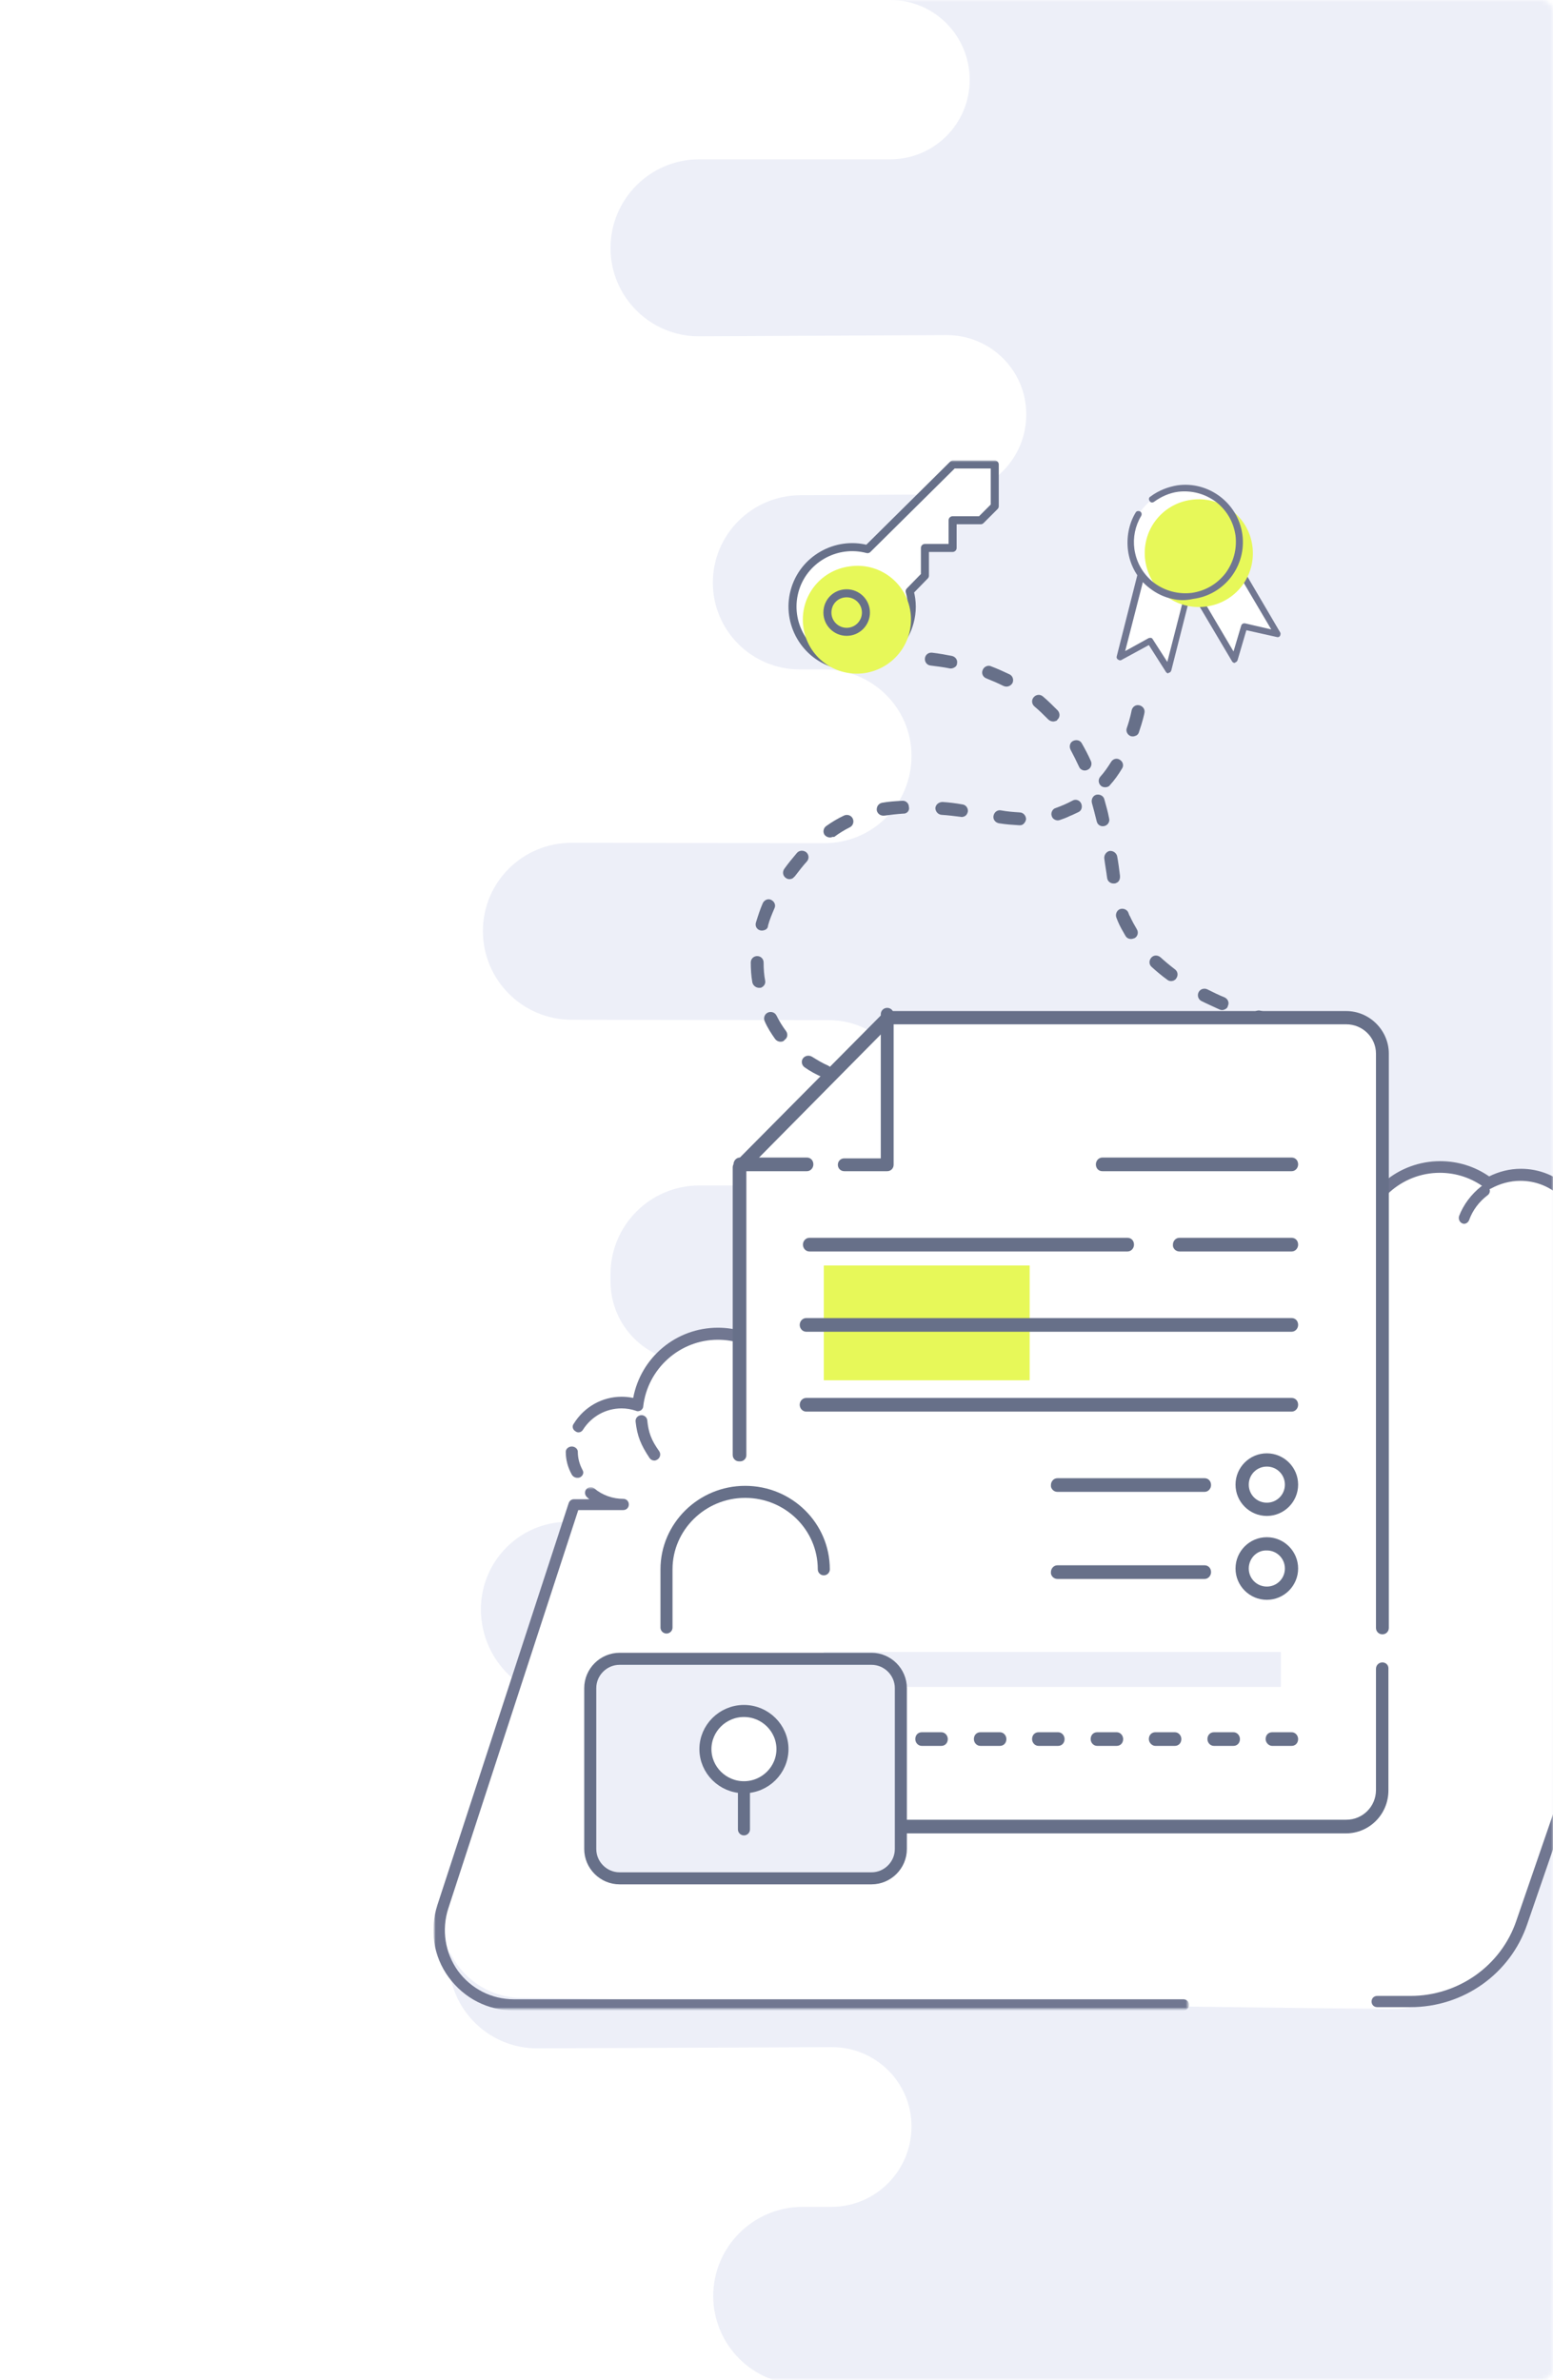 <?xml version="1.0" encoding="utf-8"?>
<!-- Generator: Adobe Illustrator 25.2.0, SVG Export Plug-In . SVG Version: 6.00 Build 0)  -->
<svg version="1.1" id="Layer_1" xmlns="http://www.w3.org/2000/svg" xmlns:xlink="http://www.w3.org/1999/xlink" x="0px" y="0px"
	 viewBox="0 0 387 593" style="enable-background:new 0 0 387 593;" xml:space="preserve">
<style type="text/css">
	.st0{filter:url(#Adobe_OpacityMaskFilter);}
	.st1{fill-rule:evenodd;clip-rule:evenodd;fill:#FFFFFF;}
	.st2{mask:url(#_x35_-password-b_1_);fill-rule:evenodd;clip-rule:evenodd;fill:#EDEFF8;}
	.st3{filter:url(#Adobe_OpacityMaskFilter_1_);}
	.st4{mask:url(#_x35_-password-d_1_);}
	.st5{fill-rule:evenodd;clip-rule:evenodd;fill:#717791;}
	.st6{filter:url(#Adobe_OpacityMaskFilter_2_);}
	.st7{mask:url(#_x35_-password-f_1_);fill-rule:evenodd;clip-rule:evenodd;fill:#717791;}
	.st8{fill-rule:evenodd;clip-rule:evenodd;fill:#677089;}
	.st9{fill-rule:evenodd;clip-rule:evenodd;fill:#EDEFF8;}
	.st10{fill-rule:evenodd;clip-rule:evenodd;fill:#E7F859;}
	.st11{fill:none;stroke:#444444;stroke-width:2;stroke-linecap:square;}
	.st12{fill:none;stroke:#677089;stroke-width:3;stroke-linecap:round;stroke-linejoin:round;}
	
		.st13{fill-rule:evenodd;clip-rule:evenodd;fill:#FFFFFF;stroke:#677089;stroke-width:3;stroke-linecap:round;stroke-linejoin:round;}
	
		.st14{fill-rule:evenodd;clip-rule:evenodd;fill:#FFFFFF;stroke:#677089;stroke-width:2;stroke-linecap:round;stroke-linejoin:round;}
	.st15{fill:none;stroke:#677089;stroke-width:2;stroke-linecap:round;stroke-linejoin:round;}
</style>
<g transform="translate(-328.761)">
	<defs>
		<filter id="Adobe_OpacityMaskFilter" filterUnits="userSpaceOnUse" x="440.6" y="-129" width="958.7" height="766.7">
			<feColorMatrix  type="matrix" values="1 0 0 0 0  0 1 0 0 0  0 0 1 0 0  0 0 0 1 0"/>
		</filter>
	</defs>
	<mask maskUnits="userSpaceOnUse" x="440.6" y="-129" width="958.7" height="766.7" id="_x35_-password-b_1_">
		<g class="st0">
			<path id="_x35_-password-a_1_" class="st1" d="M3,0h709.8c1.7,0,3,1.3,3,3v587c0,1.7-1.3,3-3,3H3c-1.7,0-3-1.3-3-3V3
				C0,1.3,1.3,0,3,0z"/>
		</g>
	</mask>
	<path class="st2" d="M530.5-106.9c0,12.2,9.9,22.1,22.1,22.1l31.2,0.1c11.4,0,20.6,9.3,20.6,20.6c0,11.4-9.2,20.6-20.6,20.6
		c0,0,0,0,0,0l-40.5,0c-12,0-21.7,9.7-21.7,21.7c0,0,0,0,0,0c0,12,9.7,21.7,21.7,21.8l7.3,0c11,0,19.8,8.9,19.8,19.9
		c0,11-8.9,19.8-19.8,19.8H503c-12.2,0-22.1,9.9-22.1,22.1c0,12.1,9.8,22,22,22c0,0,0.1,0,0.1,0l61.7-0.3c10.9,0,19.8,8.8,19.8,19.7
		c0,0,0,0.1,0,0.1c0,11-8.9,19.9-19.8,19.9l-36.6,0.2c-12,0.1-21.7,9.8-21.7,21.8c0,11.9,9.7,21.6,21.6,21.6c0,0,0.1,0,0.1,0l6.1,0
		c11.9,0,21.7,9.6,21.7,21.5c0,0,0,0.1,0,0.1c0,12-9.7,21.7-21.7,21.7c0,0,0,0,0,0l-63-0.1c-12.2,0-22.1,9.8-22.1,22c0,0,0,0,0,0
		c0,12.2,9.9,22.1,22.1,22.1l64.1,0.1c11.4,0,20.6,9.2,20.6,20.6c0,11.4-9.2,20.6-20.6,20.6c0,0,0,0,0,0l-32.3,0
		c-12.2,0-22.1,9.9-22.1,22.1c0,0,0,0,0,0v1.8c0,11.1,9,20.1,20.1,20.1c0.1,0,0.1,0,0.2,0l0.3,0c10.6-0.1,19.3,8.4,19.4,19
		c0,0.2,0,0.5,0,0.7c-0.3,11.1-9.4,20-20.5,20l-30.1,0.1c-12,0-21.7,9.8-21.7,21.8c0,0.2,0,0.3,0,0.5c0.3,12.4,10.4,22.2,22.8,22.2
		l92.7-0.1c11.6,0,20.9,9.3,21,20.9c0,0.2,0,0.4,0,0.6c-0.3,12-10.1,21.5-22.1,21.5l-100.3-0.2c-12.2,0-22.1,9.8-22.1,22
		c0,0,0,0,0,0c0,12.1,9.8,22,22,22c0,0,0.1,0,0.1,0l73.4-0.3c10.9,0,19.8,8.8,19.8,19.7c0,0,0,0.1,0,0.1c0,11-8.9,19.9-19.8,20
		l-7.5,0c-12.2,0.1-22.1,10-22.1,22.2c0,12.2,9.9,22.1,22.1,22.1h127.2c12,0,21.7,9.7,21.7,21.7c0,12,9.7,21.7,21.7,21.7h569.1
		c12.2,0,22.1-9.9,22.1-22.1s-9.9-22.1-22.1-22.1h-128.7c-11.2,0-20.2-9.1-20.2-20.2c0-11.2,9.1-20.2,20.2-20.2h48.8
		c12,0,21.7-9.7,21.7-21.7c0-12-9.7-21.7-21.7-21.7h-47.3c-12,0-21.7-9.7-21.7-21.7s9.7-21.7,21.7-21.7h89.7
		c12.2,0,22.1-9.9,22.1-22.1c0-12.2-9.9-22.1-22.1-22.1h-32.3c-11,0-19.8-8.9-19.8-19.8c0-11,8.9-19.8,19.8-19.8h77
		c12,0,21.7-9.7,21.7-21.7s-9.7-21.7-21.7-21.7h-101.7c-11.8,0-21.3-9.6-21.3-21.3c0-11.8,9.6-21.3,21.3-21.3h60.1
		c12.2,0,22.1-9.9,22.1-22.1c0-12.2-9.9-22.1-22.1-22.1h-41c-11.6,0-21-9.4-21-21s9.4-21,21-21h105.5c12.2,0,22.1-9.9,22.1-22.1
		s-9.9-22.1-22.1-22.1h-58.6c-11.4,0-20.6-9.2-20.6-20.6c0-11.4,9.2-20.6,20.6-20.6h103.6c12.2,0,22.1-9.9,22.1-22.1
		s-9.9-22.1-22.1-22.1h-146c-11.2,0-20.2-9.1-20.2-20.2s9.1-20.2,20.2-20.2h179.8c12.2,0,22.1-9.9,22.1-22.1S1389.4-4,1377.2-4
		h-154.3c-10.8,0-19.5-8.7-19.5-19.5s8.7-19.5,19.5-19.5h31.2c12.2,0,22.1-9.9,22.1-22.1s-9.9-22.1-22.1-22.1h-89
		c-11.6,0-21-9.4-21-21s-9.4-21-21-21H552.6C540.4-129,530.5-119.1,530.5-106.9z"/>
	<defs>
		<filter id="Adobe_OpacityMaskFilter_1_" filterUnits="userSpaceOnUse" x="436.8" y="114.7" width="325" height="386.3">
			<feColorMatrix  type="matrix" values="1 0 0 0 0  0 1 0 0 0  0 0 1 0 0  0 0 0 1 0"/>
		</filter>
	</defs>
	<mask maskUnits="userSpaceOnUse" x="436.8" y="114.7" width="325" height="386.3" id="_x35_-password-d_1_">
		<g class="st3">
			<rect id="_x35_-password-c_1_" x="406.8" y="0" class="st1" width="309" height="593"/>
		</g>
	</mask>
	<g class="st4">
		<g transform="translate(431.548 115.735)">
			<path class="st1" d="M128.1,211.7h156.8c17.7,0,32,14.3,32,32c0,3.7-0.6,7.3-1.8,10.7L277.1,361c-5.2,14.5-19,24.1-34.4,23.9
				l-215.6-2.8c-11-0.1-19.9-9.2-19.7-20.3c0-2,0.4-4,1-6l24.6-75.3C46.5,239.5,84.9,211.7,128.1,211.7z"/>
			<path class="st1" d="M231.7,192.4c1.4,0,2.8,0.2,4.1,0.7c1.2-10,9.7-17.8,20.1-17.8c4.6,0,8.8,1.5,12.2,4.1
				c2.4-1.3,5.1-2.1,8-2.1c8.8,0,16,7,16.3,15.7c5.3,1.6,9.1,6.4,9.1,12.2c0,7-5.7,14.4-12.8,14.4h-57c-7,0-12.8-7.3-12.8-14.4
				C219,198.1,224.7,192.4,231.7,192.4"/>
			<path class="st5" d="M231.5,219.5h-42.4c-0.8,0-1.4-0.7-1.4-1.5c0-0.8,0.6-1.5,1.4-1.5H223c-0.2-0.2-0.4-0.3-0.6-0.5
				c-0.6-0.5-0.7-1.5-0.2-2.1c0.5-0.6,1.4-0.7,2-0.2c2,1.8,4.6,2.8,7.2,2.8c0.8,0,1.4,0.7,1.4,1.5
				C232.9,218.9,232.3,219.5,231.5,219.5 M328.8,213.5h-29.6c-0.5,0-1-0.3-1.2-0.7c-0.2-0.5-0.2-1,0.1-1.4c1.3-1.9,1.9-4.1,1.9-6.3
				c0-5-3.3-9.5-8.1-10.9c-0.6-0.2-1-0.7-1-1.3c-0.1-3.8-1.7-7.4-4.4-10.1c-2.8-2.8-6.5-4.3-10.4-4.3c-2.6,0-5.1,0.7-7.3,1.9
				c-0.5,0.3-1.1,0.2-1.5-0.1c-3.3-2.5-7.2-3.8-11.3-3.8c-9.5,0-17.5,7.2-18.6,16.6c0,0.4-0.3,0.8-0.6,1c-0.4,0.2-0.8,0.3-1.2,0.1
				c-4.9-1.7-10.5,0.3-13.2,4.7c-0.4,0.7-1.3,0.9-1.9,0.4c-0.7-0.4-0.9-1.3-0.4-1.9c3.1-5,9.1-7.6,14.9-6.3
				c1.9-10.1,10.7-17.5,21.1-17.5c4.4,0,8.6,1.3,12.2,3.8c2.4-1.2,5.1-1.9,7.9-1.9c4.7,0,9,1.8,12.4,5.1c3,3,4.8,6.9,5.2,11.1
				c5.4,2.1,9.1,7.4,9.1,13.3c0,2-0.4,3.9-1.2,5.7h27.2c0.8,0,1.4,0.6,1.4,1.4C330.2,212.8,329.6,213.5,328.8,213.5 M220.1,211.7
				c-0.6,0-1.1-0.3-1.4-0.8c-1-1.8-1.5-3.7-1.5-5.7c0-0.7,0.7-1.3,1.5-1.3c0.8,0,1.5,0.6,1.5,1.3c0,1.6,0.4,3.1,1.2,4.6
				c0.4,0.7,0,1.5-0.7,1.8C220.5,211.7,220.3,211.7,220.1,211.7"/>
			<path class="st5" d="M262.1,189.2c-0.2,0-0.3,0-0.5-0.1c-0.7-0.3-1-1.1-0.8-1.8c1.1-2.9,3.1-5.5,5.5-7.4c0.6-0.5,1.5-0.3,1.9,0.3
				c0.5,0.6,0.3,1.5-0.3,1.9c-2.1,1.6-3.7,3.7-4.6,6.2C263.1,188.8,262.6,189.2,262.1,189.2 M239.3,206.5c-0.5,0-0.9-0.2-1.2-0.6
				c-2.2-3.3-3.1-5.5-3.5-9.1c-0.1-0.8,0.5-1.5,1.3-1.6c0.8-0.1,1.5,0.5,1.6,1.3c0.3,3.1,1,5,3,7.8c0.4,0.6,0.3,1.5-0.4,2
				C239.8,206.4,239.6,206.5,239.3,206.5"/>
			<path class="st1" d="M52.7,234.1c1.4,0,2.8,0.2,4.1,0.7c1.2-10,9.7-17.8,20.1-17.8c4.6,0,8.8,1.5,12.2,4.1c2.4-1.3,5.1-2.1,8-2.1
				c8.8,0,16,7,16.3,15.7c5.3,1.6,9.1,6.4,9.1,12.2c0,7-5.7,14.4-12.8,14.4h-57c-7,0-12.8-7.3-12.8-14.4
				C40,239.8,45.7,234.1,52.7,234.1"/>
			<path class="st5" d="M248.7,384.4h-8.3c-0.8,0-1.4-0.6-1.4-1.4c0-0.8,0.6-1.4,1.4-1.4h8.3c11.9,0,22.6-7.5,26.4-18.8l34.1-99
				c0.2-0.7,1-1.1,1.8-0.9c0.7,0.2,1.1,1,0.9,1.8l-34.1,99C273.6,376.1,261.9,384.4,248.7,384.4"/>
			<g transform="translate(5.214 254.24)">
				<defs>
					<filter id="Adobe_OpacityMaskFilter_2_" filterUnits="userSpaceOnUse" x="0" y="0.7" width="188.3" height="130.4">
						<feColorMatrix  type="matrix" values="1 0 0 0 0  0 1 0 0 0  0 0 1 0 0  0 0 0 1 0"/>
					</filter>
				</defs>
				<mask maskUnits="userSpaceOnUse" x="0" y="0.7" width="188.3" height="130.4" id="_x35_-password-f_1_">
					<g class="st6">
						<polygon id="_x35_-password-e_1_" class="st1" points="0,0.7 188.3,0.7 188.3,131 0,131 						"/>
					</g>
				</mask>
				<path class="st7" d="M186.9,131H20.1c-6.5,0-12.4-3-16.3-8.3C0,117.5-1,110.9,1,104.7L33.7,4.6c0.2-0.6,0.7-1,1.3-1h3.9
					c-0.2-0.1-0.4-0.3-0.6-0.5c-0.6-0.5-0.7-1.4-0.2-2c0.5-0.6,1.4-0.7,2-0.2c2,1.7,4.6,2.6,7.2,2.6c0.8,0,1.4,0.6,1.4,1.4
					s-0.6,1.4-1.4,1.4H36.1L3.7,105.6c-1.7,5.3-0.8,11,2.4,15.5c3.3,4.5,8.4,7.1,14,7.1h166.8c0.8,0,1.4,0.6,1.4,1.4
					C188.3,130.4,187.7,131,186.9,131"/>
			</g>
			<path class="st5" d="M148.9,255.1h-29.6c-0.5,0-1-0.3-1.2-0.7c-0.2-0.5-0.2-1,0.1-1.4c1.3-1.9,1.9-4.1,1.9-6.3
				c0-5-3.3-9.5-8.1-10.9c-0.6-0.2-1-0.7-1-1.3c-0.1-3.8-1.7-7.4-4.4-10.1c-2.8-2.8-6.5-4.3-10.4-4.3c-2.6,0-5.1,0.7-7.3,1.9
				c-0.5,0.3-1.1,0.2-1.5-0.1c-3.3-2.5-7.2-3.8-11.3-3.8c-9.5,0-17.5,7.2-18.6,16.6c0,0.4-0.3,0.8-0.6,1c-0.4,0.2-0.8,0.3-1.2,0.1
				c-1.2-0.4-2.4-0.6-3.6-0.6c-3.9,0-7.5,2-9.6,5.3c-0.4,0.7-1.3,0.9-1.9,0.4c-0.7-0.4-0.9-1.3-0.4-1.9c2.6-4.2,7.1-6.7,11.9-6.7
				c1,0,2,0.1,2.9,0.3c1.9-10.1,10.7-17.5,21.1-17.5c4.4,0,8.6,1.3,12.2,3.8c2.4-1.2,5.1-1.9,7.9-1.9c4.7,0,9,1.8,12.4,5.1
				c3,3,4.8,6.9,5.2,11.1c5.4,2.1,9.1,7.4,9.1,13.3c0,2-0.4,3.9-1.2,5.7h27.2c0.8,0,1.4,0.6,1.4,1.4S149.7,255.1,148.9,255.1
				 M41.1,252.5c-0.6,0-1.1-0.3-1.4-0.8c-1-1.8-1.5-3.7-1.5-5.7c0-0.7,0.7-1.3,1.5-1.3c0.8,0,1.5,0.6,1.5,1.3c0,1.6,0.4,3.1,1.2,4.6
				c0.4,0.7,0,1.5-0.7,1.8C41.5,252.5,41.3,252.5,41.1,252.5"/>
			<path class="st5" d="M82.2,229.9c-0.2,0-0.3,0-0.5-0.1c-0.7-0.3-1-1.1-0.8-1.8c1.1-2.9,3.1-5.5,5.5-7.4c0.6-0.5,1.5-0.3,1.9,0.3
				c0.4,0.6,0.3,1.5-0.3,1.9c-2.1,1.6-3.7,3.7-4.6,6.2C83.2,229.6,82.7,229.9,82.2,229.9 M60.3,248.2c-0.5,0-0.9-0.2-1.2-0.6
				c-2.2-3.3-3.1-5.5-3.5-9.1c-0.1-0.8,0.5-1.5,1.3-1.6c0.8-0.1,1.5,0.5,1.6,1.2c0.3,3.1,1,5,3,7.8c0.4,0.6,0.3,1.5-0.4,2
				C60.8,248.1,60.5,248.2,60.3,248.2"/>
			<path class="st8" d="M104.7,92.8c-0.7,0.3-1.5,0.1-2-0.5c-0.5-0.7-0.3-1.7,0.4-2.2c1.4-1,2.9-1.9,4.4-2.6
				c0.8-0.4,1.8-0.1,2.2,0.7c0.4,0.8,0.1,1.8-0.7,2.2c-1.4,0.7-2.7,1.5-3.9,2.4C104.9,92.8,104.8,92.8,104.7,92.8 M122.9,86.9
				c-0.2,0.1-0.4,0.1-0.6,0.1c-1.6,0.1-3.2,0.3-4.7,0.5c-0.9,0.1-1.7-0.4-1.9-1.3c-0.1-0.9,0.4-1.7,1.3-1.9c1.6-0.3,3.3-0.4,5-0.5
				c0.9-0.1,1.7,0.6,1.7,1.5C123.9,86,123.5,86.7,122.9,86.9 M94.6,103.2c-0.5,0.2-1.1,0.2-1.6-0.2c-0.7-0.5-0.9-1.5-0.3-2.3
				c1-1.4,2.1-2.7,3.1-3.9c0.6-0.7,1.6-0.7,2.3-0.2c0.7,0.6,0.8,1.6,0.2,2.3c-1,1.1-2,2.4-3,3.7C95,102.9,94.8,103.1,94.6,103.2
				 M180.2,67.6c-0.4,0.2-0.8,0.2-1.2,0.1c-0.8-0.3-1.3-1.2-1-2c0.9-2.6,1.2-4.4,1.2-4.4c0.2-0.9,1-1.5,1.9-1.3
				c0.9,0.2,1.5,1,1.3,1.9c0,0.1-0.4,2-1.4,4.9C180.9,67.1,180.6,67.5,180.2,67.6 M137.5,87.7c-0.3,0.1-0.6,0.2-0.9,0.1
				c-1.6-0.2-3.2-0.4-4.8-0.5c-0.9-0.1-1.5-0.9-1.5-1.7c0.1-0.9,0.9-1.5,1.8-1.5c1.6,0.1,3.2,0.3,4.9,0.6c0.9,0.1,1.5,0.9,1.4,1.8
				C138.3,87,138,87.5,137.5,87.7 M87.8,116c-0.3,0.1-0.7,0.2-1.1,0.1c-0.9-0.2-1.4-1.1-1.1-2c0.5-1.6,1-3.2,1.7-4.8
				c0.4-0.8,1.3-1.2,2.1-0.8c0.8,0.4,1.2,1.3,0.8,2.1c-0.6,1.4-1.2,2.8-1.6,4.3C88.6,115.4,88.3,115.8,87.8,116 M151.9,89.8
				c-0.2,0.1-0.5,0.1-0.7,0.1c-1.6-0.1-3.3-0.2-5.1-0.5c-0.9-0.2-1.5-1-1.3-1.9c0.2-0.9,1-1.5,1.9-1.3c1.6,0.3,3.1,0.4,4.6,0.5
				c0.9,0,1.6,0.8,1.6,1.7C152.8,89,152.4,89.6,151.9,89.8 M173.3,80.3c-0.5,0.2-1.2,0.2-1.7-0.2c-0.7-0.6-0.8-1.6-0.2-2.3
				c1-1.1,1.9-2.4,2.7-3.7c0.5-0.8,1.5-1,2.2-0.5c0.8,0.5,1,1.5,0.5,2.2c-0.9,1.5-1.9,2.9-3,4.1C173.7,80.1,173.5,80.2,173.3,80.3
				 M163.8,87.6c-0.8,0.4-1.6,0.7-2.5,1c-0.8,0.3-1.8-0.2-2-1c-0.3-0.8,0.2-1.8,1-2c1.4-0.5,2.8-1.1,4.1-1.8
				c0.8-0.5,1.8-0.2,2.2,0.6c0.4,0.8,0.2,1.8-0.6,2.2C165.3,86.9,164.6,87.3,163.8,87.6 M87,130.3c-0.1,0.1-0.3,0.1-0.4,0.1
				c-0.9,0.1-1.7-0.5-1.9-1.3c-0.3-1.7-0.4-3.4-0.4-5c0-0.9,0.7-1.6,1.6-1.6c0.9,0,1.6,0.7,1.6,1.6c0,1.5,0.1,3.1,0.4,4.6
				C88,129.4,87.6,130,87,130.3 M92.4,143.7c-0.7,0.3-1.5,0.1-2-0.5c-1-1.4-1.9-2.8-2.6-4.4c-0.4-0.8-0.1-1.8,0.7-2.2
				c0.8-0.4,1.8-0.1,2.2,0.7c0.7,1.4,1.5,2.7,2.4,3.9c0.5,0.7,0.4,1.7-0.4,2.2C92.6,143.6,92.5,143.6,92.4,143.7 M103.5,152.7
				c-0.4,0.2-0.9,0.2-1.3,0c-1.6-0.7-3.1-1.5-4.5-2.5c-0.7-0.5-0.9-1.5-0.4-2.2c0.5-0.7,1.5-0.9,2.3-0.4c1.3,0.8,2.6,1.6,4,2.2
				c0.8,0.4,1.2,1.3,0.8,2.1C104.2,152.3,103.9,152.6,103.5,152.7 M114.1,155.2c-0.2,0.1-0.5,0.2-0.8,0.1c-0.4,0-0.8-0.1-1.2-0.1
				c-0.9-0.1-1.5-0.9-1.5-1.8c0.1-0.9,0.9-1.5,1.8-1.5c0.4,0,0.7,0.1,1.1,0.1c0.9,0.1,1.6,0.8,1.5,1.7
				C115,154.4,114.6,154.9,114.1,155.2 M134.8,50.7c-0.3,0.1-0.6,0.2-1,0.1c-1.5-0.3-3.1-0.5-4.7-0.7c-0.9-0.1-1.5-0.9-1.4-1.8
				c0.1-0.9,0.9-1.5,1.8-1.4c1.7,0.2,3.3,0.5,4.9,0.8c0.9,0.2,1.5,1,1.3,1.9C135.7,50.1,135.3,50.5,134.8,50.7L134.8,50.7z
				 M148.7,55.2c-0.4,0.2-0.9,0.2-1.4,0c-1.4-0.7-2.8-1.3-4.3-1.9c-0.8-0.3-1.3-1.2-0.9-2.1c0.3-0.8,1.3-1.3,2.1-0.9
				c1.6,0.6,3.1,1.3,4.6,2c0.8,0.4,1.1,1.4,0.7,2.2C149.3,54.8,149,55.1,148.7,55.2L148.7,55.2z M160.3,63.9
				c-0.6,0.3-1.4,0.1-1.9-0.4c-1.1-1.1-2.2-2.2-3.4-3.2c-0.7-0.6-0.8-1.6-0.2-2.3c0.6-0.7,1.6-0.8,2.3-0.2c1.3,1.1,2.5,2.3,3.7,3.5
				c0.6,0.7,0.6,1.7-0.1,2.3C160.6,63.8,160.5,63.9,160.3,63.9L160.3,63.9z M168.2,76.1c-0.8,0.4-1.8,0-2.1-0.8
				c-0.7-1.5-1.4-2.9-2.1-4.2c-0.4-0.8-0.2-1.8,0.6-2.2c0.8-0.4,1.8-0.2,2.2,0.6c0.8,1.4,1.6,2.9,2.3,4.5
				C169.4,74.8,169,75.8,168.2,76.1L168.2,76.1z M172.7,90c-0.1,0-0.2,0.1-0.3,0.1c-0.9,0.2-1.7-0.3-1.9-1.2
				c-0.4-1.6-0.8-3.2-1.2-4.6c-0.2-0.9,0.3-1.8,1.1-2c0.9-0.2,1.8,0.3,2,1.1c0.4,1.5,0.9,3.1,1.2,4.8
				C173.8,88.9,173.4,89.7,172.7,90L172.7,90z M175.3,104.3c-0.1,0.1-0.3,0.1-0.4,0.1c-0.9,0.1-1.7-0.5-1.8-1.4
				c-0.2-1.6-0.5-3.2-0.7-4.8c-0.1-0.9,0.5-1.7,1.3-1.9c0.9-0.1,1.7,0.5,1.9,1.3c0.3,1.6,0.5,3.2,0.7,4.8
				C176.4,103.4,176,104.1,175.3,104.3L175.3,104.3z M179.7,118.1c-0.7,0.3-1.6,0.1-2-0.6c-0.7-1.2-1.4-2.4-1.9-3.6
				c-0.1-0.3-0.3-0.7-0.4-1c-0.3-0.8,0.1-1.8,0.9-2.1c0.8-0.3,1.8,0.1,2.1,0.9c0.1,0.3,0.2,0.6,0.4,0.9c0.5,1.1,1.1,2.2,1.7,3.2
				c0.5,0.8,0.2,1.8-0.5,2.2C179.8,118.1,179.7,118.1,179.7,118.1L179.7,118.1z M189.7,128.6c-0.5,0.2-1.1,0.2-1.6-0.2
				c-1.4-1-2.7-2.1-3.9-3.2c-0.7-0.6-0.7-1.6-0.1-2.3c0.6-0.7,1.6-0.7,2.3-0.1c1.1,1,2.3,2,3.6,3c0.7,0.5,0.9,1.5,0.3,2.3
				C190.2,128.3,189.9,128.5,189.7,128.6L189.7,128.6z M202.4,135.8c-0.4,0.2-0.9,0.2-1.3,0c-1.5-0.7-3.1-1.4-4.5-2.1
				c-0.8-0.4-1.1-1.4-0.7-2.2c0.4-0.8,1.4-1.1,2.2-0.7c1.4,0.7,2.8,1.4,4.3,2c0.8,0.4,1.2,1.3,0.8,2.1
				C203.1,135.4,202.8,135.6,202.4,135.8L202.4,135.8z M216.3,140.4c-0.3,0.1-0.6,0.2-1,0.1c-0.1,0-1.9-0.4-4.9-1.3
				c-0.9-0.3-1.3-1.2-1.1-2c0.3-0.9,1.2-1.3,2-1.1c2.8,0.8,4.6,1.2,4.6,1.2c0.9,0.2,1.4,1,1.3,1.9
				C217.1,139.8,216.7,140.2,216.3,140.4L216.3,140.4z"/>
			<path class="st1" d="M119.6,137.1h113c5,0,9,4,9,9v184.2c0,5-4,9-9,9H90.7c-5,0-9-4-9-9V174.6L119.6,137.1z"/>
			<path class="st8" d="M241.7,298.5c-0.9,0-1.6,0.7-1.6,1.6v30.2c0,4.1-3.3,7.4-7.4,7.4H90.6c-4.1,0-7.4-3.3-7.4-7.4v-26.7
				c-0.7,0.2-1.5,0.3-2.4,0.3c-0.3,0-0.6,0-0.9,0v26.5c0,5.9,4.8,10.7,10.6,10.7h142.1c5.9,0,10.6-4.8,10.6-10.7v-30.2
				C243.3,299.2,242.6,298.5,241.7,298.5 M83.2,246.9v-71l36-36.4h113.5c4.1,0,7.4,3.3,7.4,7.3v143.1c0,0.9,0.7,1.6,1.6,1.6
				c0.9,0,1.6-0.7,1.6-1.6V146.8c0-5.8-4.8-10.6-10.6-10.6H118.5c-0.4,0-0.8,0.2-1.2,0.5l-37,37.3c-0.3,0.3-0.5,0.7-0.5,1.1v71.7
				c0,0.9,0.7,1.6,1.6,1.6C82.5,248.5,83.2,247.7,83.2,246.9"/>
			<path class="st8" d="M81.6,176.1h16.7c0.9,0,1.6-0.8,1.6-1.7c0-1-0.7-1.7-1.6-1.7H81.6c-0.9,0-1.6,0.8-1.6,1.7
				C79.9,175.4,80.7,176.1,81.6,176.1 M107.6,176.1h10.7c0.9,0,1.6-0.7,1.6-1.6V137c0-0.9-0.7-1.6-1.6-1.6s-1.6,0.7-1.6,1.6v35.9
				h-9.1c-0.9,0-1.6,0.7-1.6,1.6S106.7,176.1,107.6,176.1"/>
			<polygon class="st9" points="102.5,304.6 216.4,304.6 216.4,295.9 102.5,295.9 			"/>
			<polygon class="st10" points="102.5,228.2 153.8,228.2 153.8,199.6 102.5,199.6 			"/>
			<path class="st8" d="M171.9,176.1h47.2c0.9,0,1.6-0.8,1.6-1.7c0-1-0.7-1.7-1.6-1.7h-47.2c-0.9,0-1.6,0.8-1.6,1.7
				C170.3,175.4,171,176.1,171.9,176.1 M98.9,196.1h79.3c0.9,0,1.6-0.8,1.6-1.7c0-1-0.7-1.7-1.6-1.7H98.9c-0.9,0-1.6,0.8-1.6,1.7
				C97.3,195.3,98,196.1,98.9,196.1 M191.1,196.1h28c0.9,0,1.6-0.8,1.6-1.7c0-1-0.7-1.7-1.6-1.7h-28c-0.9,0-1.6,0.8-1.6,1.7
				C189.4,195.3,190.2,196.1,191.1,196.1 M98.1,216.1h121c0.9,0,1.6-0.8,1.6-1.7c0-1-0.7-1.7-1.6-1.7h-121c-0.9,0-1.6,0.8-1.6,1.7
				C96.5,215.3,97.2,216.1,98.1,216.1 M98.1,236h121c0.9,0,1.6-0.8,1.6-1.7c0-1-0.7-1.7-1.6-1.7h-121c-0.9,0-1.6,0.8-1.6,1.7
				C96.5,235.2,97.2,236,98.1,236 M160.7,256h36.7c0.9,0,1.6-0.8,1.6-1.7c0-1-0.7-1.7-1.6-1.7h-36.7c-0.9,0-1.6,0.8-1.6,1.7
				C159,255.2,159.8,256,160.7,256 M160.7,277.7h36.7c0.9,0,1.6-0.8,1.6-1.7c0-1-0.7-1.7-1.6-1.7h-36.7c-0.9,0-1.6,0.8-1.6,1.7
				C159,276.9,159.8,277.7,160.7,277.7 M208.4,254.2c0,2.5,2,4.5,4.5,4.5c2.5,0,4.5-2,4.5-4.5c0-2.5-2-4.5-4.5-4.5
				C210.4,249.7,208.4,251.7,208.4,254.2 M205.1,254.2c0-4.3,3.5-7.8,7.8-7.8c4.3,0,7.8,3.5,7.8,7.8c0,4.3-3.5,7.8-7.8,7.8
				C208.6,262,205.1,258.5,205.1,254.2 M208.4,275.1c0,2.5,2,4.5,4.5,4.5c2.5,0,4.5-2,4.5-4.5s-2-4.5-4.5-4.5
				C210.4,270.5,208.4,272.6,208.4,275.1 M205.1,275.1c0-4.3,3.5-7.8,7.8-7.8c4.3,0,7.8,3.5,7.8,7.8c0,4.3-3.5,7.8-7.8,7.8
				C208.6,282.9,205.1,279.4,205.1,275.1 M212.6,317.6c0-1,0.7-1.7,1.6-1.7h4.9c0.9,0,1.6,0.8,1.6,1.7c0,1-0.7,1.7-1.6,1.7h-4.9
				C213.4,319.3,212.6,318.5,212.6,317.6 M198.1,317.6c0-1,0.7-1.7,1.6-1.7h4.9c0.9,0,1.6,0.8,1.6,1.7c0,1-0.7,1.7-1.6,1.7h-4.9
				C198.8,319.3,198.1,318.5,198.1,317.6 M183.5,317.6c0-1,0.7-1.7,1.6-1.7h4.9c0.9,0,1.6,0.8,1.6,1.7c0,1-0.7,1.7-1.6,1.7h-4.9
				C184.3,319.3,183.5,318.5,183.5,317.6 M169,317.6c0-1,0.7-1.7,1.6-1.7h4.9c0.9,0,1.6,0.8,1.6,1.7c0,1-0.7,1.7-1.6,1.7h-4.9
				C169.7,319.3,169,318.5,169,317.6 M154.4,317.6c0-1,0.7-1.7,1.6-1.7h4.9c0.9,0,1.6,0.8,1.6,1.7c0,1-0.7,1.7-1.6,1.7H156
				C155.1,319.3,154.4,318.5,154.4,317.6 M139.9,317.6c0-1,0.7-1.7,1.6-1.7h4.9c0.9,0,1.6,0.8,1.6,1.7c0,1-0.7,1.7-1.6,1.7h-4.9
				C140.6,319.3,139.9,318.5,139.9,317.6 M125.3,317.6c0-1,0.7-1.7,1.6-1.7h4.9c0.9,0,1.6,0.8,1.6,1.7c0,1-0.7,1.7-1.6,1.7h-4.9
				C126,319.3,125.3,318.5,125.3,317.6 M110.8,317.6c0-1,0.7-1.7,1.6-1.7h4.9c0.9,0,1.6,0.8,1.6,1.7c0,1-0.7,1.7-1.6,1.7h-4.9
				C111.5,319.3,110.8,318.5,110.8,317.6 M96.5,317.6c0-1,0.7-1.7,1.6-1.7h4.6c0.9,0,1.6,0.8,1.6,1.7c0,1-0.7,1.7-1.6,1.7h-4.6
				C97.2,319.3,96.5,318.5,96.5,317.6"/>
			<polygon class="st1" points="215.5,42.3 207.2,40.4 204.9,48.6 193.8,29.8 204.4,23.4 			"/>
			<polygon class="st1" points="188.4,51.2 183.8,44 176.4,48.1 181.8,26.9 193.8,30 			"/>
			<path class="st5" d="M194.8,30l9.8,16.6l1.9-6.4c0.1-0.4,0.5-0.7,1-0.6c0,0,0,0,0,0l6.5,1.5l-9.8-16.6L194.8,30z M204.7,49.4
				c-0.2,0-0.4-0.2-0.5-0.4L193,30.1c-0.2-0.4-0.1-0.9,0.3-1.1l10.7-6.4c0.2-0.1,0.4-0.2,0.6-0.1c0.2,0.1,0.4,0.2,0.5,0.4l11.1,18.9
				c0.2,0.3,0.1,0.6,0,0.9c-0.2,0.3-0.5,0.4-0.8,0.3c0,0,0,0,0,0l-7.6-1.7l-2.2,7.5c-0.1,0.3-0.4,0.5-0.7,0.6
				C204.9,49.5,204.8,49.5,204.7,49.4L204.7,49.4z"/>
			<path class="st5" d="M184,43.2c0.2,0,0.4,0.2,0.5,0.4l3.6,5.6l4.8-18.7l-10.5-2.7l-4.8,18.7l5.8-3.2
				C183.6,43.2,183.8,43.2,184,43.2 M188.2,52c-0.2,0-0.4-0.2-0.5-0.4l-4.2-6.6l-6.8,3.7c-0.3,0.2-0.6,0.1-0.9-0.1
				c-0.3-0.2-0.4-0.5-0.3-0.8l5.4-21.3c0.1-0.4,0.5-0.7,1-0.6l12,3.1c0.4,0.1,0.7,0.6,0.6,1l-5.4,21.3c-0.1,0.3-0.3,0.6-0.7,0.6
				C188.4,52.1,188.3,52.1,188.2,52"/>
			<path class="st1" d="M205.8,17.7c1,7.4-4.1,14.1-11.5,15.1c-7.4,1-14.2-4.1-15.2-11.5c-1-7.4,4.1-14.1,11.5-15.1
				C198,5.2,204.8,10.3,205.8,17.7"/>
			<path class="st10" d="M209.3,20.3c1,7.4-4.1,14.1-11.5,15.1c-7.4,1-14.2-4.1-15.2-11.5c-1-7.4,4.1-14.1,11.5-15.1
				C201.5,7.8,208.3,12.9,209.3,20.3"/>
			<path class="st5" d="M189.4,33.5c-2-0.4-3.9-1.3-5.6-2.6c-3.1-2.3-5-5.7-5.5-9.5c-0.4-3.2,0.2-6.6,1.9-9.4
				c0.2-0.4,0.7-0.5,1.1-0.3c0.4,0.2,0.5,0.7,0.3,1.1c-1.5,2.5-2.1,5.4-1.7,8.3c0.5,3.4,2.2,6.3,4.9,8.4c2.7,2,6,2.9,9.4,2.5
				c3.4-0.5,6.3-2.2,8.4-4.9c2-2.7,2.9-6,2.5-9.4c-0.5-3.4-2.2-6.3-4.9-8.4c-2.7-2-6-2.9-9.4-2.5c-2.2,0.3-4.2,1.2-6,2.5
				c-0.4,0.3-0.9,0.2-1.1-0.2c-0.3-0.4-0.2-0.9,0.2-1.1c2-1.5,4.3-2.4,6.7-2.8c7.8-1.1,15.1,4.4,16.2,12.2
				c1.1,7.8-4.4,15.1-12.3,16.1C192.7,33.9,191.1,33.9,189.4,33.5"/>
			<path class="st9" d="M114.4,352.3H51.6c-4,0-7.3-3.3-7.3-7.3v-40.1c0-4,3.3-7.3,7.3-7.3h62.8c4,0,7.3,3.3,7.3,7.3V345
				C121.7,349,118.4,352.3,114.4,352.3"/>
			<path class="st11" d="M114.4,352.3H51.6c-4,0-7.3-3.3-7.3-7.3v-40.1c0-4,3.3-7.3,7.3-7.3h62.8c4,0,7.3,3.3,7.3,7.3V345
				C121.7,349,118.4,352.3,114.4,352.3z"/>
			<line class="st11" x1="82.6" y1="330.6" x2="82.6" y2="340.1"/>
			<path class="st11" d="M82.6,310.6c5.3,0,9.6,4.3,9.6,9.5s-4.3,9.5-9.6,9.5c-5.3,0-9.6-4.3-9.6-9.5S77.3,310.6,82.6,310.6z"/>
			<path class="st12" d="M102.5,275.3c0-10.7-8.8-19.3-19.6-19.3c-10.8,0-19.6,8.7-19.6,19.3v14.5 M114.4,352.3H51.6
				c-4,0-7.3-3.3-7.3-7.3v-40.1c0-4,3.3-7.3,7.3-7.3h62.8c4,0,7.3,3.3,7.3,7.3V345C121.7,349,118.4,352.3,114.4,352.3z"/>
			<line class="st12" x1="82.6" y1="330.6" x2="82.6" y2="340.1"/>
			<path class="st13" d="M82.6,310.6c5.3,0,9.6,4.3,9.6,9.5s-4.3,9.5-9.6,9.5c-5.3,0-9.6-4.3-9.6-9.5S77.3,310.6,82.6,310.6z"/>
			<path class="st14" d="M134.7,0l-21.3,21.1c-7.9-2.1-16.1,2.6-18.2,10.5c-2.1,7.9,2.6,16.1,10.5,18.2c7.9,2.1,16.1-2.6,18.2-10.5
				c0.7-2.5,0.7-5.2,0-7.7l3.8-3.9v-6.9h6.9v-6.9h7l3.5-3.5V0H134.7z"/>
			<path class="st10" d="M124.1,36.8c1,7.4-4.1,14.1-11.5,15.2c-7.4,1-14.2-4.1-15.2-11.5c-1-7.4,4.1-14.1,11.5-15.1
				C116.3,24.3,123.1,29.4,124.1,36.8"/>
			<path class="st15" d="M108.2,32.1c2.6,0,4.8,2.1,4.8,4.8c0,2.6-2.1,4.8-4.8,4.8c-2.6,0-4.8-2.1-4.8-4.8
				C103.4,34.2,105.5,32.1,108.2,32.1z"/>
		</g>
	</g>
</g>
</svg>
